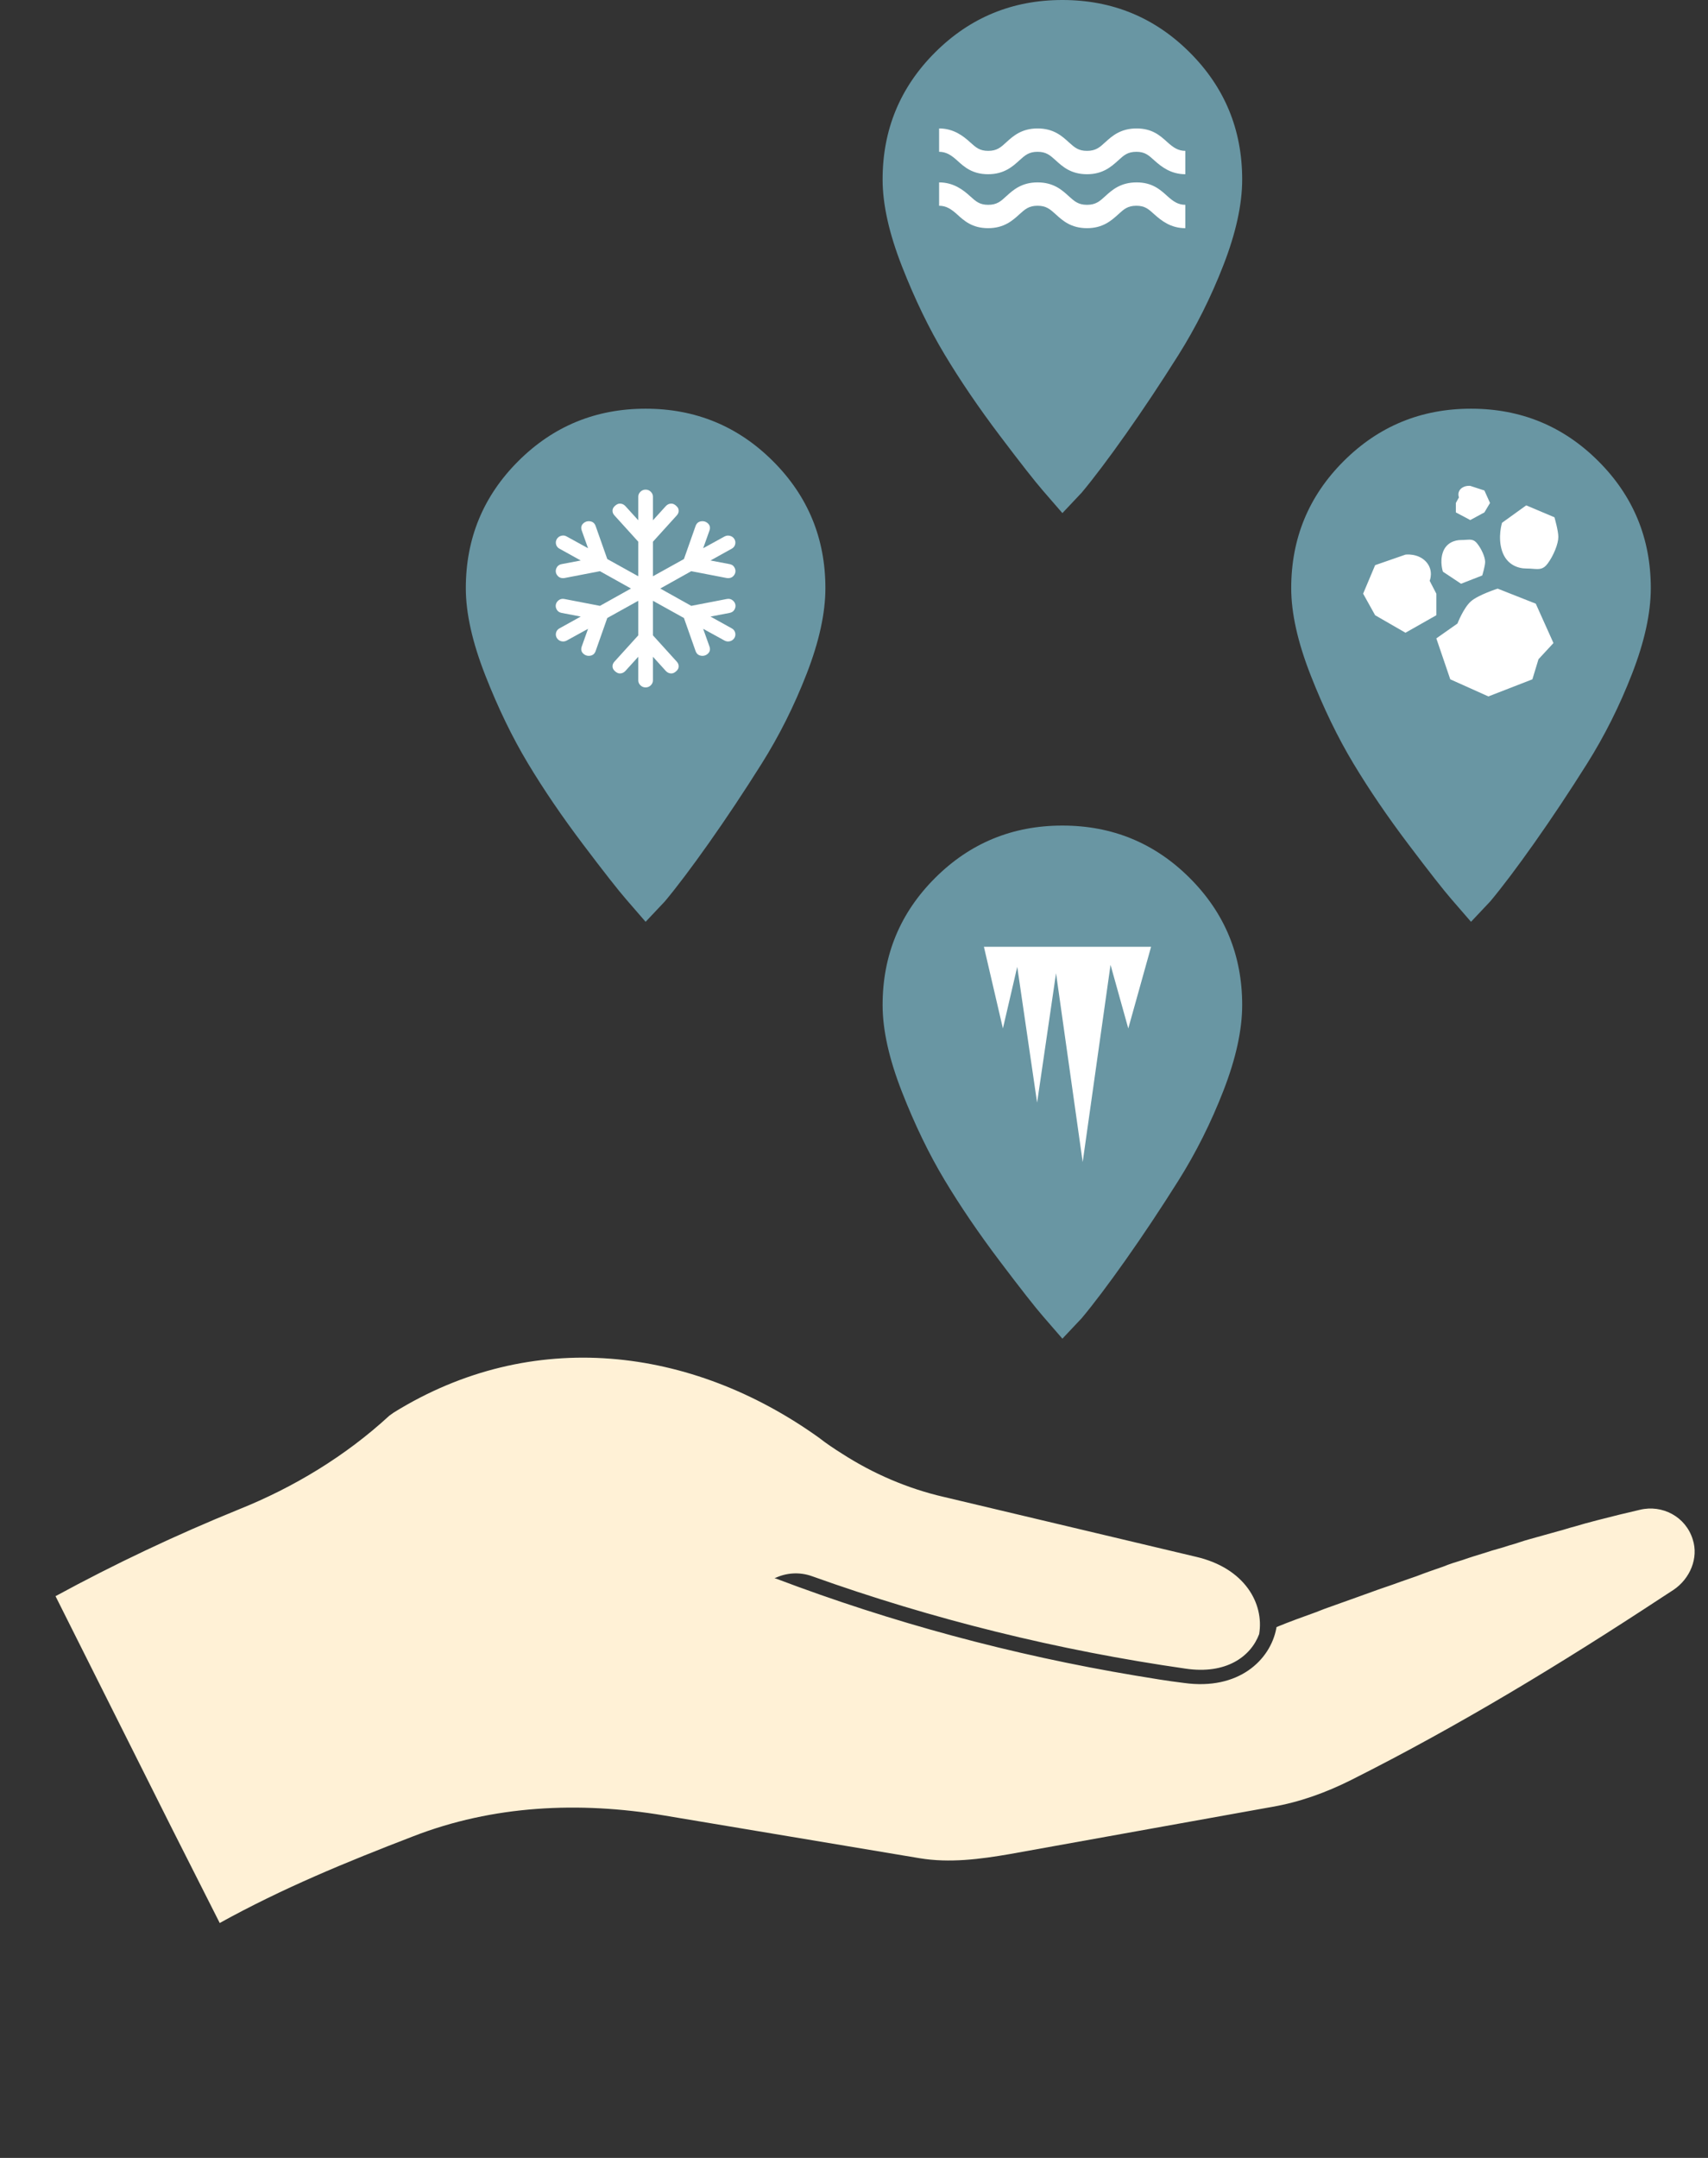 <svg width="209" height="264" viewBox="0 0 209 264" fill="none" xmlns="http://www.w3.org/2000/svg">
<rect x="0" y="0" width="209" height="264" fill="#333333" stroke="none"/>
<path d="M207.13 188.326C206.274 185.553 203.415 184.042 200.663 184.708L198.109 185.314C196.336 185.768 194.471 186.207 192.682 186.753C191.994 186.92 191.29 187.178 190.602 187.344C189.517 187.632 188.324 187.996 187.239 188.284C186.352 188.511 185.542 188.845 184.655 189.072C183.753 189.391 182.774 189.602 181.872 189.921C180.878 190.224 179.885 190.528 178.983 190.846C178.188 191.089 177.393 191.331 176.582 191.665C175.481 192.044 174.381 192.424 173.372 192.818C172.668 193.076 172.072 193.258 171.369 193.516C170.161 193.971 168.968 194.335 167.76 194.79C167.256 194.987 166.66 195.169 166.155 195.367C164.748 195.883 163.449 196.322 162.042 196.838C161.737 196.975 161.339 197.096 161.033 197.233C159.428 197.809 157.823 198.386 156.202 199.054C156.187 199.145 156.171 199.236 156.171 199.236C155.438 203.057 151.6 206.829 144.873 205.891C142.839 205.644 140.913 205.322 138.895 204.984C123.85 202.467 109.141 198.503 94.953 193.124L94.769 193.093C96.206 192.395 97.827 192.29 99.341 192.825C114.11 198.114 129.507 201.911 145.072 204.14C150.041 204.877 153.052 202.658 154.077 199.919C154.703 196.174 152.318 191.831 146.325 190.452L115.486 183.132C111.036 182.106 106.816 180.273 103.07 177.862C102.046 177.221 101.113 176.595 100.196 175.878C84.615 164.726 65.121 162.309 48.181 172.809L47.646 173.189C42.295 178.115 35.996 181.944 29.223 184.661C21.533 187.787 14.056 191.325 6.794 195.275L21.076 223.769L26.887 235.259C34.577 231.005 42.374 227.803 50.538 224.662C60.324 220.853 70.873 220.364 81.239 222.099L112.522 227.333C116.191 227.947 119.952 227.45 123.545 226.83L155.729 221.041C159.032 220.467 162.242 219.314 165.331 217.765C178.51 211.144 191.108 203.486 203.4 195.401L204.776 194.505C206.794 193.152 207.879 190.611 207.13 188.326Z" fill="#FFF1D6"/>
<path d="M145.577 107.41C141.295 103.137 136.103 101 130 101C123.897 101 118.705 103.137 114.423 107.41C110.141 111.683 108 116.865 108 122.956C108 126.001 108.787 129.538 110.362 133.566C111.937 137.593 113.685 141.203 115.604 144.396C117.523 147.589 119.763 150.88 122.322 154.269C124.881 157.658 126.653 159.918 127.638 161.047C128.622 162.177 129.409 163.086 130 163.773L132.362 161.268C133.839 159.5 135.635 157.118 137.752 154.122C139.868 151.125 142.009 147.908 144.174 144.47C146.34 141.031 148.186 137.348 149.711 133.418C151.237 129.489 152 126.001 152 122.956C152 116.865 149.859 111.683 145.577 107.41Z" fill="#6996A3"/>
<path fill-rule="evenodd" clip-rule="evenodd" d="M132.484 142.166L135.891 118.04L138.063 125.819L140.852 115.83H136.203H135.273H129.695H128.765H124.116L124.116 115.83H120.397L122.721 125.819L124.475 118.282L126.906 134.901L129.222 119.066L132.484 142.166Z" fill="white"/>
<path d="M145.577 6.41C141.295 2.137 136.103 0 130 0C123.897 0 118.705 2.137 114.423 6.41C110.141 10.683 108 15.865 108 21.956C108 25.001 108.787 28.538 110.362 32.566C111.937 36.593 113.685 40.203 115.604 43.396C117.523 46.589 119.763 49.88 122.322 53.269C124.881 56.658 126.653 58.917 127.638 60.047C128.622 61.177 129.409 62.086 130 62.773L132.362 60.268C133.839 58.5 135.635 56.118 137.752 53.122C139.868 50.125 142.009 46.908 144.174 43.47C146.34 40.032 148.186 36.348 149.711 32.418C151.237 28.489 152 25.001 152 21.956C152 15.865 149.859 10.683 145.577 6.41Z" fill="#6996A3"/>
<path fill-rule="evenodd" clip-rule="evenodd" d="M141.189 19.569C141.213 19.59 141.236 19.611 141.26 19.633C142.098 20.384 143.254 21.314 145.045 21.314V18.457C144.149 18.457 143.557 18.033 142.849 17.396C142.821 17.371 142.793 17.346 142.765 17.321C141.946 16.584 140.979 15.714 139.079 15.714C137.115 15.714 136.075 16.645 135.252 17.396C134.558 18.033 134.082 18.457 133.013 18.457C131.953 18.457 131.49 18.04 130.793 17.413L130.774 17.396C129.951 16.645 128.925 15.714 126.961 15.714C125.011 15.714 123.971 16.645 123.147 17.396C122.454 18.033 121.992 18.457 120.923 18.457C119.877 18.457 119.426 18.051 118.744 17.437C118.729 17.424 118.714 17.41 118.699 17.396C117.875 16.645 116.691 15.714 114.914 15.714V18.572C115.795 18.572 116.416 18.996 117.124 19.633C117.134 19.642 117.144 19.65 117.153 19.659C117.971 20.405 118.967 21.314 120.909 21.314C122.859 21.314 123.899 20.384 124.722 19.633L124.741 19.616C125.438 18.988 125.901 18.572 126.961 18.572C128.02 18.572 128.484 18.988 129.181 19.616L129.2 19.633C130.023 20.384 131.048 21.314 133.013 21.314C134.95 21.314 135.975 20.395 136.81 19.647L136.826 19.633C137.519 18.996 137.982 18.572 139.05 18.572C140.083 18.572 140.522 18.968 141.189 19.569ZM141.26 26.233C142.098 26.984 143.254 27.914 145.03 27.914H145.045V25.057C144.149 25.057 143.557 24.633 142.849 23.996C142.821 23.971 142.793 23.946 142.765 23.921C141.946 23.184 140.979 22.314 139.079 22.314C137.115 22.314 136.075 23.245 135.252 23.996C134.558 24.633 134.082 25.057 133.013 25.057C131.953 25.057 131.49 24.64 130.793 24.013L130.774 23.996C129.951 23.245 128.925 22.314 126.961 22.314C125.011 22.314 123.971 23.245 123.147 23.996C122.454 24.633 121.992 25.057 120.923 25.057C119.877 25.057 119.426 24.651 118.744 24.037C118.729 24.023 118.714 24.01 118.699 23.996C117.875 23.245 116.691 22.314 114.914 22.314V25.172C115.795 25.172 116.417 25.596 117.124 26.233C117.134 26.241 117.144 26.25 117.153 26.259C117.971 27.005 118.967 27.914 120.909 27.914C122.859 27.914 123.899 26.984 124.722 26.233L124.741 26.216C125.438 25.588 125.901 25.172 126.961 25.172C128.02 25.172 128.484 25.588 129.181 26.216L129.2 26.233C130.023 26.984 131.048 27.914 133.013 27.914C134.95 27.914 135.975 26.995 136.81 26.247L136.826 26.233C137.519 25.596 137.982 25.172 139.05 25.172C140.083 25.172 140.522 25.568 141.189 26.169C141.213 26.19 141.236 26.211 141.26 26.233Z" fill="white"/>
<path d="M94.577 56.41C90.295 52.137 85.103 50 79 50C72.897 50 67.705 52.137 63.423 56.41C59.141 60.683 57 65.865 57 71.956C57 75.001 57.788 78.538 59.362 82.566C60.937 86.593 62.685 90.203 64.604 93.396C66.523 96.589 68.763 99.88 71.322 103.269C73.881 106.658 75.653 108.918 76.638 110.047C77.622 111.177 78.409 112.086 79 112.773L81.362 110.268C82.839 108.5 84.635 106.118 86.752 103.122C88.868 100.125 91.009 96.908 93.174 93.47C95.34 90.031 97.186 86.348 98.711 82.418C100.237 78.489 101 75.001 101 71.956C101 65.865 98.859 60.683 94.577 56.41Z" fill="#6996A3"/>
<path fill-rule="evenodd" clip-rule="evenodd" d="M89.277 74.984L86.939 75.43L89.543 76.875C89.757 76.992 89.895 77.165 89.956 77.395C90.016 77.624 89.986 77.843 89.865 78.05C89.734 78.257 89.552 78.39 89.319 78.448C89.085 78.507 88.861 78.478 88.647 78.361L86.043 76.929L86.813 79.09C86.934 79.432 86.878 79.718 86.645 79.947C86.411 80.177 86.129 80.269 85.797 80.224C85.466 80.179 85.24 79.99 85.118 79.657L83.69 75.606L79.896 73.499V77.726L82.808 80.94C82.958 81.102 83.037 81.278 83.046 81.466C83.056 81.656 83.004 81.82 82.892 81.959C82.78 82.099 82.647 82.212 82.493 82.297C82.339 82.383 82.167 82.407 81.975 82.371C81.784 82.335 81.614 82.236 81.464 82.074L79.896 80.346V83.236C79.896 83.47 79.807 83.672 79.63 83.843C79.453 84.014 79.243 84.1 79 84.1C78.757 84.1 78.547 84.014 78.37 83.843C78.193 83.672 78.104 83.47 78.104 83.236V80.346L76.536 82.074C76.386 82.236 76.216 82.335 76.025 82.371C75.833 82.407 75.661 82.383 75.507 82.297C75.353 82.212 75.22 82.099 75.108 81.959C74.996 81.82 74.944 81.656 74.954 81.466C74.963 81.278 75.042 81.102 75.192 80.94L78.104 77.726V73.499L74.31 75.606L72.882 79.657C72.76 79.99 72.534 80.179 72.203 80.224C71.871 80.269 71.589 80.177 71.355 79.947C71.122 79.718 71.066 79.432 71.187 79.09L71.957 76.929L69.353 78.361C69.139 78.478 68.915 78.507 68.681 78.448C68.448 78.39 68.266 78.257 68.135 78.05C68.014 77.843 67.984 77.624 68.044 77.395C68.105 77.165 68.243 76.992 68.457 76.875L71.061 75.43L68.723 74.984C68.453 74.93 68.257 74.8 68.135 74.593C68.014 74.386 67.974 74.176 68.016 73.965C68.058 73.753 68.177 73.573 68.373 73.425C68.569 73.276 68.803 73.229 69.073 73.283L73.414 74.12L77.208 72L73.414 69.88L69.073 70.717C69.036 70.726 68.975 70.731 68.891 70.731C68.639 70.731 68.434 70.65 68.275 70.487C68.117 70.325 68.028 70.145 68.009 69.947C67.99 69.749 68.042 69.556 68.163 69.367C68.285 69.177 68.471 69.06 68.723 69.015L71.061 68.57L68.457 67.125C68.243 67.008 68.105 66.834 68.044 66.605C67.984 66.375 68.014 66.157 68.135 65.95C68.257 65.743 68.439 65.608 68.681 65.545C68.924 65.482 69.148 65.513 69.353 65.639L71.957 67.071L71.187 64.91C71.066 64.568 71.122 64.282 71.355 64.052C71.589 63.823 71.871 63.731 72.203 63.776C72.534 63.821 72.76 64.01 72.882 64.343L74.31 68.394L78.104 70.501V66.274L75.192 63.06C75.042 62.898 74.963 62.722 74.954 62.533C74.944 62.344 74.996 62.18 75.108 62.04C75.22 61.901 75.353 61.788 75.507 61.703C75.661 61.617 75.833 61.593 76.025 61.629C76.216 61.664 76.386 61.764 76.536 61.926L78.104 63.654V60.764C78.104 60.53 78.193 60.328 78.37 60.157C78.547 59.985 78.757 59.9 79 59.9C79.243 59.9 79.453 59.985 79.63 60.157C79.807 60.328 79.896 60.53 79.896 60.764V63.654L81.464 61.926C81.614 61.764 81.784 61.664 81.975 61.629C82.167 61.593 82.339 61.617 82.493 61.703C82.647 61.788 82.78 61.901 82.892 62.04C83.004 62.18 83.056 62.344 83.046 62.533C83.037 62.722 82.958 62.898 82.808 63.06L79.896 66.274V70.501L83.69 68.394L85.118 64.343C85.24 64.01 85.466 63.821 85.797 63.776C86.129 63.731 86.411 63.823 86.645 64.052C86.878 64.282 86.934 64.568 86.813 64.91L86.043 67.071L88.647 65.639C88.861 65.522 89.085 65.493 89.319 65.552C89.552 65.61 89.734 65.743 89.865 65.95C89.986 66.157 90.016 66.375 89.956 66.605C89.895 66.834 89.757 67.008 89.543 67.125L86.939 68.57L89.277 69.015C89.529 69.06 89.715 69.177 89.837 69.367C89.958 69.556 90.01 69.749 89.991 69.947C89.972 70.145 89.883 70.325 89.725 70.487C89.566 70.65 89.361 70.731 89.109 70.731C89.025 70.731 88.964 70.726 88.927 70.717L84.586 69.88L80.792 72L84.586 74.12L88.927 73.283C89.197 73.229 89.431 73.276 89.627 73.425C89.823 73.573 89.942 73.753 89.984 73.965C90.026 74.176 89.986 74.386 89.865 74.593C89.743 74.8 89.547 74.93 89.277 74.984Z" fill="white"/>
<path d="M195.577 56.41C191.295 52.137 186.103 50 180 50C173.897 50 168.705 52.137 164.423 56.41C160.141 60.683 158 65.865 158 71.956C158 75.001 158.787 78.538 160.362 82.566C161.937 86.593 163.685 90.203 165.604 93.396C167.523 96.589 169.763 99.88 172.322 103.269C174.881 106.658 176.653 108.918 177.638 110.047C178.622 111.177 179.409 112.086 180 112.773L182.362 110.268C183.839 108.5 185.635 106.118 187.752 103.122C189.868 100.125 192.009 96.908 194.174 93.47C196.34 90.031 198.186 86.348 199.711 82.418C201.237 78.489 202 75.001 202 71.956C202 65.865 199.859 60.683 195.577 56.41Z" fill="#6996A3"/>
<path fill-rule="evenodd" clip-rule="evenodd" d="M179.908 63.624L178.146 62.687V61.533L178.526 60.846C178.526 60.846 178.274 60.29 178.735 59.821C179.197 59.353 179.908 59.443 179.908 59.443L181.64 60.007L182.326 61.533L181.64 62.687L179.908 63.624ZM171.982 77.409L175.757 75.268V72.63L174.943 71.058C174.943 71.058 175.482 69.788 174.494 68.717C173.505 67.647 171.982 67.852 171.982 67.852L168.269 69.141L166.8 72.63L168.269 75.268L171.982 77.409ZM181.373 70.405L178.78 71.415L176.563 69.94C176.563 69.94 176.146 68.739 176.563 67.556C176.98 66.374 178.046 66.067 178.78 66.067C179.012 66.067 179.214 66.053 179.395 66.04C179.977 66 180.337 65.975 180.747 66.482C181.283 67.146 181.729 68.151 181.729 68.741C181.729 69.269 181.373 70.405 181.373 70.405ZM186.755 61.826L190.211 63.285C190.211 63.285 190.686 64.925 190.686 65.688C190.686 66.541 190.092 67.992 189.376 68.952C188.831 69.684 188.35 69.648 187.575 69.589C187.333 69.571 187.064 69.551 186.755 69.551C185.775 69.551 184.355 69.107 183.798 67.399C183.242 65.692 183.798 63.956 183.798 63.956L186.755 61.826ZM187.511 83.108L182.126 85.2L177.463 83.108L175.757 78.1L178.344 76.281C178.344 76.281 179.087 74.351 180.003 73.556C180.92 72.761 183.263 72.014 183.263 72.014L187.925 73.853L190.089 78.671L188.258 80.649L187.511 83.108Z" fill="white"/>
</svg>
